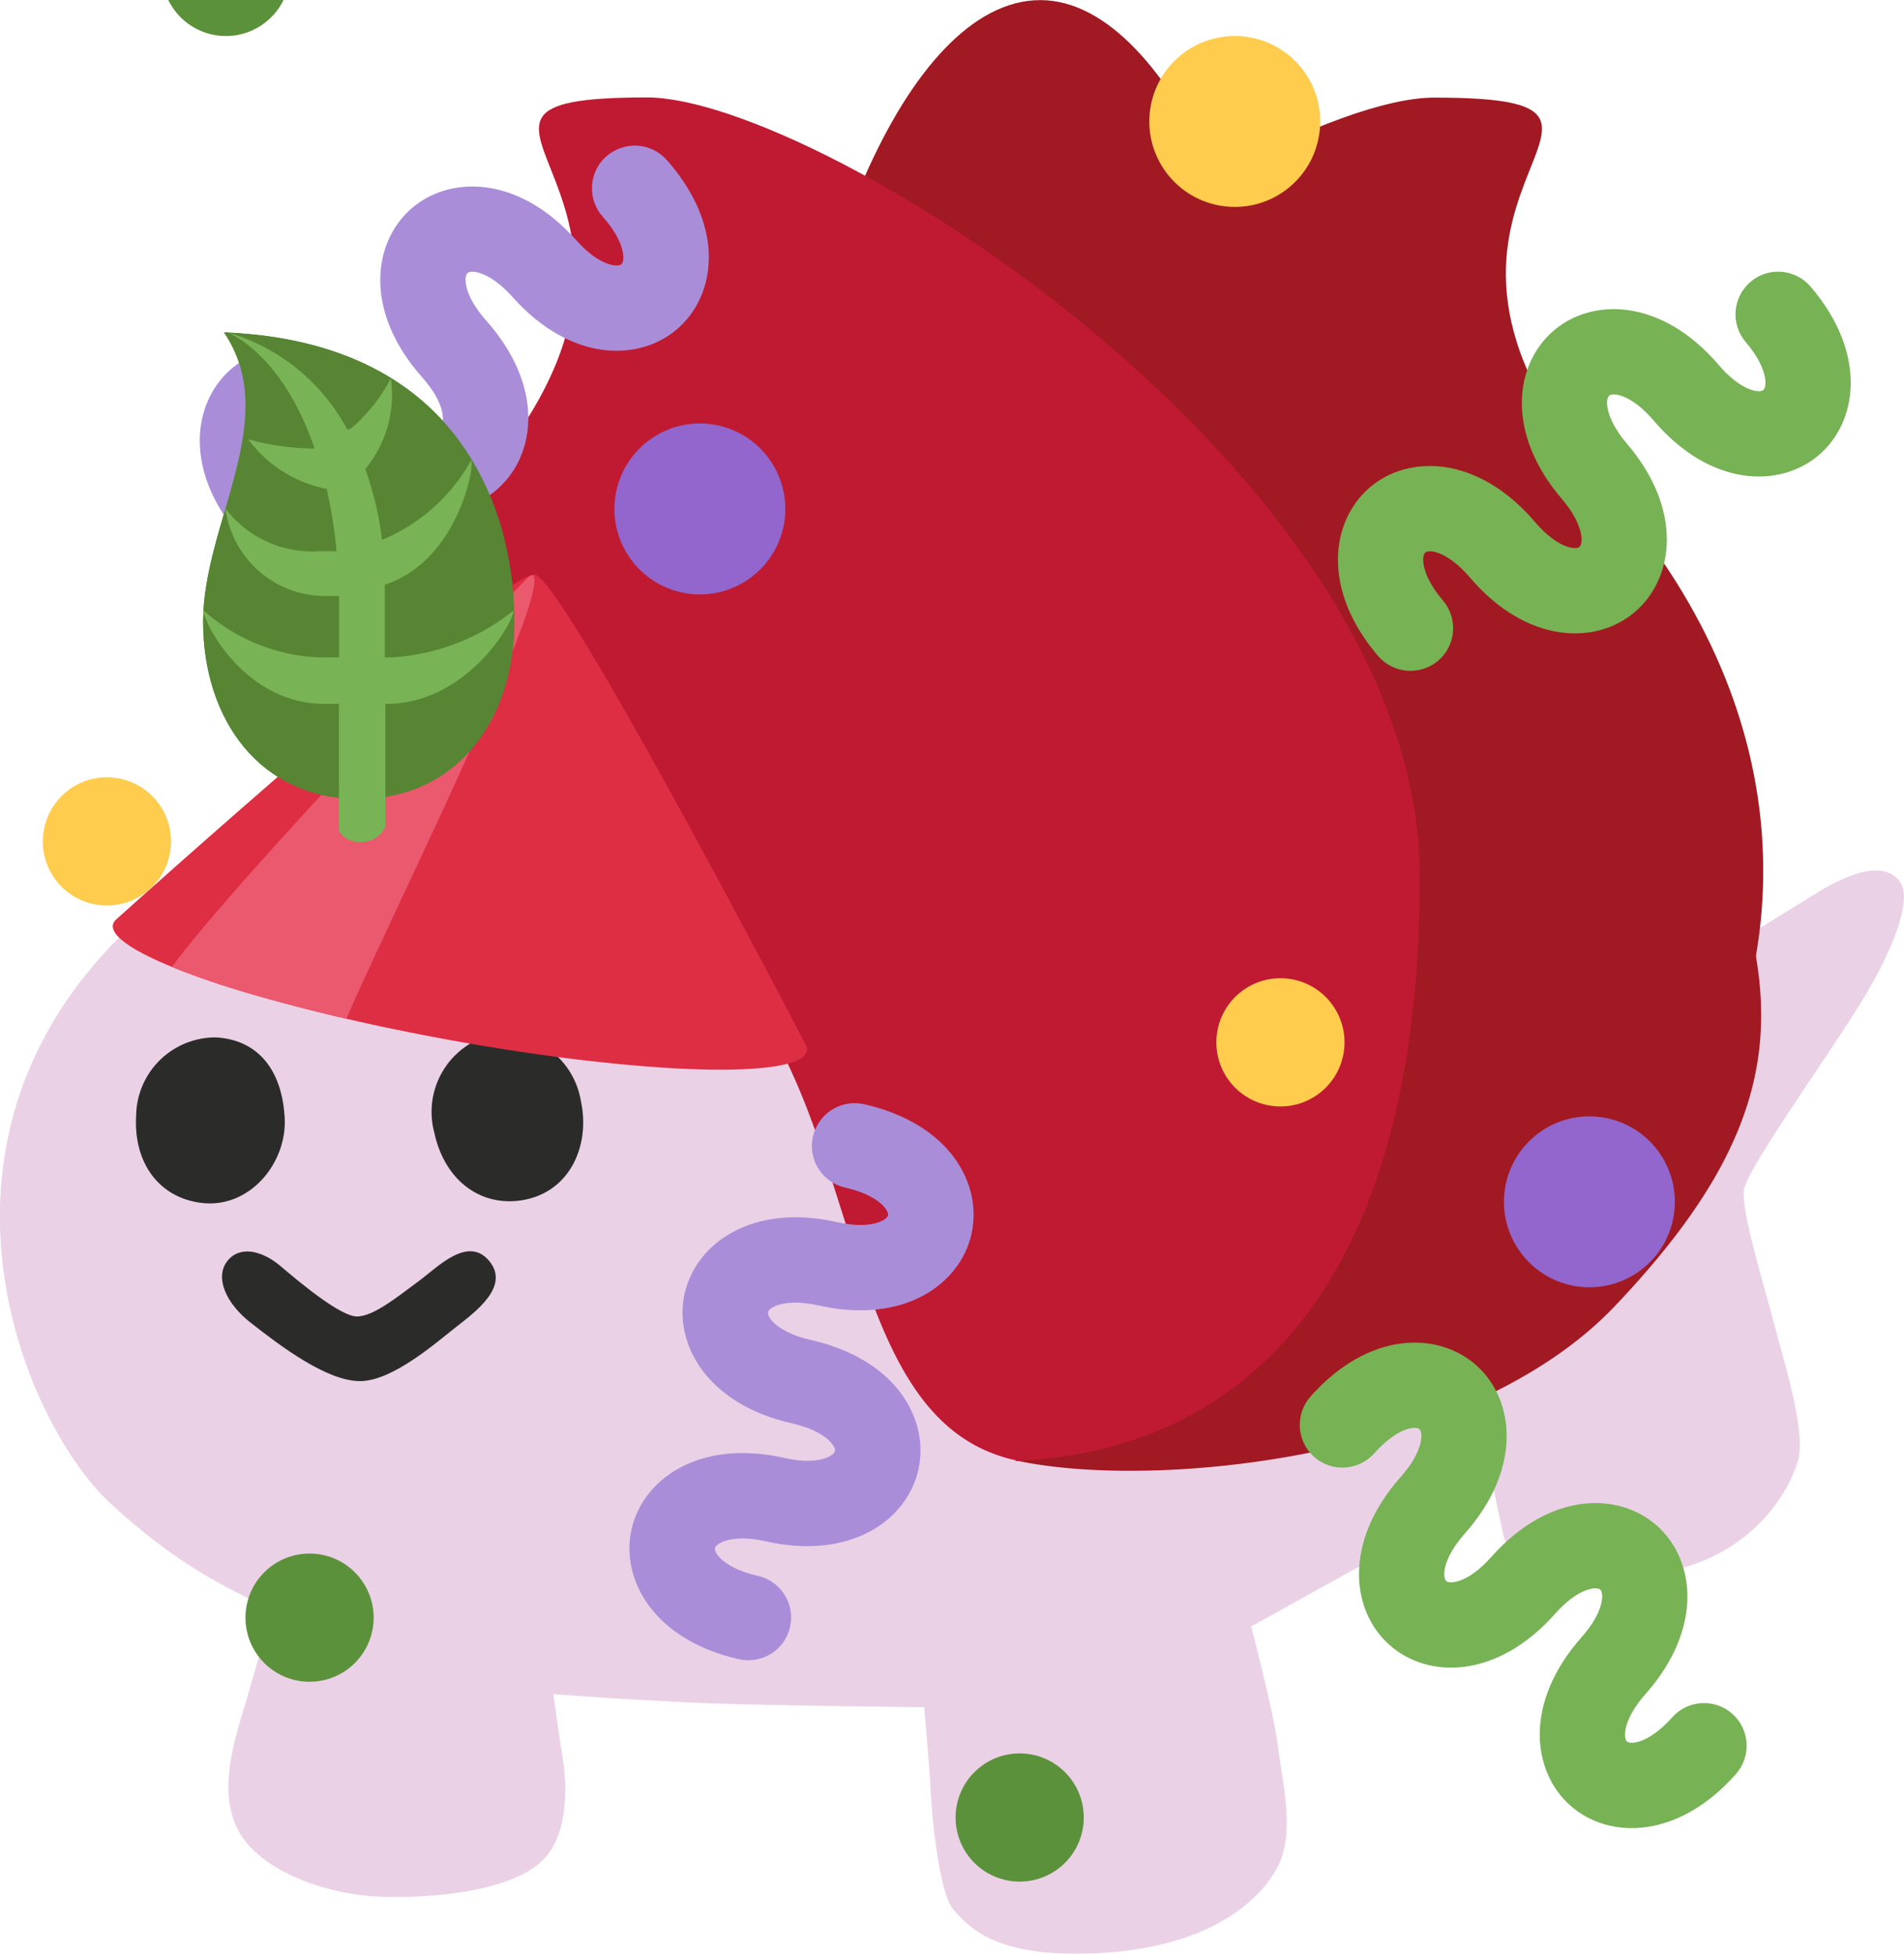 <?xml version="1.0" encoding="UTF-8" standalone="no"?>
<svg
   width="37mm"
   height="37.96mm"
   viewBox="0 0 104.89 107.6"
   version="1.1"
   id="svg71030"
   sodipodi:docname="flower.svg"
   inkscape:version="1.2.2 (732a01da63, 2022-12-09)"
   xmlns:inkscape="http://www.inkscape.org/namespaces/inkscape"
   xmlns:sodipodi="http://sodipodi.sourceforge.net/DTD/sodipodi-0.dtd"
   xmlns="http://www.w3.org/2000/svg"
   xmlns:svg="http://www.w3.org/2000/svg">
  <sodipodi:namedview
     id="namedview71032"
     pagecolor="#ffffff"
     bordercolor="#000000"
     borderopacity="0.25"
     inkscape:showpageshadow="2"
     inkscape:pageopacity="0.0"
     inkscape:pagecheckerboard="0"
     inkscape:deskcolor="#d1d1d1"
     inkscape:document-units="mm"
     showgrid="false"
     inkscape:zoom="4"
     inkscape:cx="23.75"
     inkscape:cy="80.75"
     inkscape:window-width="1920"
     inkscape:window-height="1057"
     inkscape:window-x="1912"
     inkscape:window-y="-8"
     inkscape:window-maximized="1"
     inkscape:current-layer="g9662" />
  <defs
     id="defs70996">
    <inkscape:path-effect
       effect="powerclip"
       id="path-effect73084"
       is_visible="true"
       lpeversion="1"
       inverse="true"
       flatten="false"
       hide_clip="false"
       message="Use fill-rule evenodd on &lt;b&gt;fill and stroke&lt;/b&gt; dialog if no flatten result after convert clip to paths." />
    <style
       id="style70994">
      .cls-1 {
        fill: #ebd1e6;
      }

      .cls-2 {
        fill: #a11922;
      }

      .cls-3 {
        fill: #4a4f23;
      }

      .cls-4 {
        fill: #bf1a32;
      }

      .cls-5 {
        fill: #578533;
      }

      .cls-6 {
        fill: #78b355;
      }

      .cls-7 {
        fill: #2b2c29;
      }
    </style>
    <clipPath
       clipPathUnits="userSpaceOnUse"
       id="clipPath73080">
      <path
         style="display:none;fill:none;stroke-width:3.75"
         d="m 18.406,44.445 c 0,0 -0.201,1.984 1.52,1.924 1.656,-0.058 1.529,-2.05 1.529,-2.05 l 3.913,5.432 -9.786,0.429 z"
         id="path73082"
         sodipodi:nodetypes="cscccc" />
      <path
         id="lpe_path-effect73084"
         style="fill:none;stroke-width:3.75"
         class="powerclip"
         d="M 6.19,13.3 H 33.34 V 54.04 H 6.19 Z m 12.216,31.145 -2.823,5.736 9.786,-0.429 -3.913,-5.432 c 0,0 0.126,1.991 -1.529,2.05 -1.719,0.061 -1.52,-1.924 -1.52,-1.924 z"
         sodipodi:nodetypes="cccccccccsc" />
    </clipPath>
  </defs>
  <g
     id="Layer_2"
     data-name="Layer 2">
    <g
       id="grid">
      <g
         id="wl_copy"
         data-name="wl copy">
        <g
           id="flowers">
          <g
             id="g71024">
            <path
               class="cls-1"
               d="M95.19,52.19l4.27-2.63c.86-.53,4-2.67,5.21-1,.73,1-.46,4-2.42,7.08-1.79,2.86-6,8.74-6.18,9.88s1.21,5.6,1.65,7.33,1.78,5.89,1.34,7.54-2.8,6.2-9.3,6.38C84.6,87,83,85.5,82.83,84.58c-.15-.66-.61-2.86-.61-2.86s-4.14,2.8-6.1,3.87-7.22,4-7.22,4,1.22,4.71,1.47,6.62.95,4.63,0,6.5c-.85,1.71-3.59,4.61-10.32,4.83-5.25.18-6.64-1.4-7.51-2.36s-1.24-5.71-1.28-6.7-.35-4.5-.35-4.5-7.13-.07-11.43-.2c-3.9-.13-9-.52-9-.52s.27,2.06.51,3.54c.23,1.32.37,4.11-1,5.52-1.79,1.91-6.63,2.23-9.3,2.08s-6.43-1.37-7.61-3.74.11-5.59.62-7.44c.45-1.63,1.26-4,.89-4.62S10.94,87.28,6.1,82.8-5.5,62.36,7.72,50.54,46.63,50,48,50.74,95.19,52.19,95.19,52.19Z"
               id="path70998" />
            <path
               class="cls-2"
               d="M52.77,23.74c-12.34,1-21.37,7.53-25.7,14.41a56.4,56.4,0,0,0-3.85,7A20.56,20.56,0,0,1,31.42,47C36,49.23,41.2,51.59,45,62.61c2.88,8.32,4.19,16.29,10.88,17.8,7.57,1.69,25,0,33.06-8.46s9.42-14.64,7-22.55-12.57-21.75-26-25C64.12,23,58.37,23.26,52.77,23.74Z"
               id="path71000" />
            <path
               class="cls-3"
               d="M94.22,45.22c-.41-.87-1.24-2.17-1.24-2.17s0,1.82-.11,2.78c-.19,1.57-.92,4.85-1.43,4.4A107.43,107.43,0,0,1,84,41.43c-1.6-2.17-7.06-7.81-7.26-9.71a19.37,19.37,0,0,1,1-4.17l-2.14-1.11c-.79-.4-2-.84-2-.84s-.51,4.38-1.23,5.23-4.63,2.49-7.73,3.81c-3.75,1.59-7.36,3.61-8.73,3.91-1.2.27-8.11-.93-10.72-1.32-3.27-.49-8.22-1.68-9.38-2.44A13.7,13.7,0,0,1,33,31.54s-.77.57-1.53,1.23a15,15,0,0,0-1.72,1.9s2.13,2,2.28,2.73c.2,1.06-1,2.56-2,4-.61.86-2.27,4.41-2.27,4.41a6.34,6.34,0,0,1,1.93.48c1.11.46,2.16.94,2.16.94s2.39-6.22,4.08-6.85c1.44-.54,5.62.65,8.64,1.15,4.29.71,8.62,1.32,9.58,2.44s2.06,5.85,3.08,9.82c1.12,4.34,4,15.62,3.48,16.51s-5,.76-7.61.56a33.43,33.43,0,0,1-5.75-1.34s.59,1.85.78,2.34c.27.71,1.13,2.68,1.13,2.68s5.12,2,19.93,0,21.75-12.38,23.65-17c2.55-6.12,2.77-9.34,2.77-9.34S94.63,46.08,94.22,45.22Zm-12.78,20c-3.66,2.52-13.29,5.41-15.08,4.54-1.44-.7-4-12.23-5.2-17.37-.78-3.29-2.51-8.27-1.65-9.87.58-1.09,4.14-2.83,6.77-4.19s6.07-3,7.14-2.94c1.52.12,5,5.24,8.39,9.61s7.18,8.91,7.3,10.53S85.22,62.6,81.44,65.18Z"
               id="path71002" />
            <g
               id="g71008">
              <path
                 class="cls-2"
                 d="M88.43,26.84C74.24,10.73,93.93,5.37,79,5.37c-2.6,0-7,1.6-12,4.34C64.43,4,61,0,57.31,0c-7.48,0-13.6,15.85-14.13,30.18-4,5.63-6.77,11.8-6.77,18.12,0,22.23,9.45,32.2,23.64,32.2C88.43,80.5,109.85,51.13,88.43,26.84Z"
                 id="path71004" />
              <path
                 class="cls-4"
                 d="M78.22,48.3c0,22.23-9.46,32.2-23.65,32.2-28.38,0-49.79-29.37-28.38-53.67C40.38,10.73,20.7,5.36,35.65,5.36,45.11,5.37,78.22,26.07,78.22,48.3Z"
                 id="path71006" />
            </g>
            <g
               id="g71014">
              <path
                 class="cls-5"
                 d="M28.34,34.23c0-5.41-2.45-15.38-16-15.93,3.22,4.75-1.15,10.51-1.15,15.93S14.35,44,19.76,44,28.33,39.65,28.34,34.23Z"
                 id="path71010" />
              <path
                 class="cls-6"
                 d="M19.14,23.67a10.88,10.88,0,0,0-6.61-5.37s3,1.1,4.8,6.4a14.32,14.32,0,0,1-3.65-.51A7,7,0,0,0,18,26.92a27.8,27.8,0,0,1,.54,3.43l-.92,0A6,6,0,0,1,12.42,28,5.54,5.54,0,0,0,18,32.82l.68,0c0,.45,0,.9,0,1.38v2H17.52a10.19,10.19,0,0,1-6.31-2.59c0,.68,2.27,5.15,6.66,5.15h.8v9a1.28,1.28,0,0,0,2.56,0v-9h.06c4.39,0,7-4.46,7-5.14a11.85,11.85,0,0,1-6.67,2.58h-.42v-4c3.9-1.28,4.93-6.25,4.77-6.88a10,10,0,0,1-4.93,4.41,17.06,17.06,0,0,0-.92-3.9,6.4,6.4,0,0,0,1.41-5,9.17,9.17,0,0,1-2.14,2.72Z"
                 id="path71012" />
            </g>
            <path
               class="cls-1"
               d="M55.91,80.41c-6.69-1.51-8-9.48-10.88-17.8C41.2,51.59,36,49.23,31.42,47a20.56,20.56,0,0,0-8.2-1.86v0C17.59,45.29,12,46.7,7.72,50.54-5.5,62.36,1.24,78.32,6.1,82.8s8.12,5.18,8.48,5.84-.44,3-.89,4.62c-.51,1.85-1.8,5.07-.62,7.44s4.94,3.6,7.61,3.74,7.51-.17,9.3-2.08c1.34-1.41,1.2-4.2,1-5.52-.24-1.48-.51-3.54-.51-3.54s5.15.39,9.05.52c4.3.13,11.43.2,11.43.2s.31,3.5.35,4.5.4,5.73,1.28,6.7,2.26,2.54,7.51,2.36c6.73-.22,9.47-3.12,10.32-4.83.94-1.87.23-4.59,0-6.5s-1.47-6.62-1.47-6.62"
               id="path71016" />
            <path
               class="cls-7"
               d="M23.11,70.52c1-.74,2.66-2.48,3.83-1.09s-.7,2.78-1.79,3.63-3.51,3-5.32,3-4.33-1.89-6-3.2c-1.37-1.06-2-2.48-1.33-3.38s1.88-.63,2.89.19c1.17,1,3.42,2.87,4.31,2.83S21.77,71.52,23.11,70.52Z"
               id="path71018" />
            <path
               class="cls-7"
               d="M32,60.63c.54,2.49-.64,5.14-3.4,5.49-2.27.28-4.13-1.23-4.67-3.73A4.39,4.39,0,0,1,27,57,4.4,4.4,0,0,1,32,60.63Z"
               id="path71020" />
            <path
               class="cls-7"
               d="M15.68,61.51c.17,2.51-1.94,5.13-4.69,4.72C8.72,65.9,7.35,64,7.5,61.44a4.37,4.37,0,0,1,4.4-4.31C14.18,57.26,15.52,58.88,15.68,61.51Z"
               id="path71022" />
            <g
               id="g8739"
               transform="matrix(1.273,0.08,-0.08,1.273,-15.725,-1.607)"
               inkscape:label="Hat">
              <path
                 fill="#dd2e44"
                 d="m 50.008,43.573 c 0.011,-0.09 -0.023,-0.185 -0.081,-0.281 0,0 -11.66,-19.349 -12.932,-19.5 -1.272,-0.149 -17.096,15.976 -17.096,15.976 -0.079,0.08 -0.134,0.163 -0.144,0.255 -0.149,1.263 6.504,3.08 14.857,4.061 8.355,0.981 15.247,0.753 15.396,-0.51 z"
                 id="path5268"
                 style="stroke-width:1.394" />
              <path
                 fill="#ea596e"
                 d="m 36.91,23.816 c -0.045,0.012 -0.1,0.037 -0.163,0.075 -1.276,1.439 -11.566,13.519 -14.339,17.79 2.169,0.745 4.658,1.247 7.662,1.764 1.415,-3.989 7.721,-18.905 6.84,-19.629 z"
                 id="path5270"
                 style="stroke-width:1.394" />
            </g>
            <path
               fill="#aa8dd8"
               d="m 76.918,-7.448 c 0.441,0.409 0.726,0.985 0.753,1.636 0.079,2.052 -0.373,3.858 -1.308,5.213 -0.99,1.434 -2.478,2.287 -4.085,2.35 -2.819,0.109 -5.778,-2.299 -5.966,-7.124 -0.075,-1.876 -0.79,-2.611 -1.076,-2.597 -0.287,0.009 -0.944,0.799 -0.871,2.675 0.079,2.052 -0.373,3.858 -1.308,5.213 -0.99,1.434 -2.478,2.291 -4.085,2.35 -2.821,0.109 -5.778,-2.299 -5.968,-7.119 -0.054,-1.368 -0.436,-2.037 -0.66,-2.311 -0.182,-0.218 -0.338,-0.293 -0.419,-0.29 -0.284,0.013 -0.942,0.794 -0.869,2.675 0.049,1.299 -0.963,2.396 -2.262,2.445 -1.299,0.051 -2.393,-0.958 -2.445,-2.262 -0.19,-4.82 2.57,-7.455 5.393,-7.565 2.821,-0.109 5.778,2.299 5.966,7.124 0.052,1.368 0.436,2.033 0.659,2.307 0.18,0.221 0.336,0.295 0.417,0.291 0.287,-0.009 0.944,-0.794 0.871,-2.675 -0.188,-4.821 2.57,-7.455 5.393,-7.565 2.821,-0.109 5.78,2.298 5.963,7.119 0.054,1.368 0.439,2.037 0.662,2.311 0.18,0.219 0.336,0.293 0.417,0.291 0.286,-0.014 0.944,-0.799 0.871,-2.675 -0.051,-1.299 0.963,-2.396 2.262,-2.445 0.654,-0.02 1.251,0.222 1.695,0.63 z"
               id="path9586"
               style="stroke-width:2.355"
               transform="matrix(0.772,-0.635,0.635,0.772,-19.545,62.609)" />
            <g
               id="g73067"
               clip-path="url(#clipPath73080)"
               inkscape:path-effect="#path-effect73084">
              <path
                 class="cls-5"
                 d="m 28.34,34.23 c 0,-5.41 -2.45,-15.38 -16,-15.93 3.22,4.75 -1.15,10.51 -1.15,15.93 0,5.42 3.16,9.77 8.57,9.77 5.41,0 8.57,-4.35 8.58,-9.77 z"
                 id="path73063"
                 inkscape:original-d="M28.34,34.23c0-5.41-2.45-15.38-16-15.93,3.22,4.75-1.15,10.51-1.15,15.93S14.35,44,19.76,44,28.33,39.65,28.34,34.23Z" />
              <path
                 class="cls-6"
                 d="M 19.14,23.67 A 10.88,10.88 0 0 0 12.53,18.3 c 0,0 3,1.1 4.8,6.4 a 14.32,14.32 0 0 1 -3.65,-0.51 7,7 0 0 0 4.32,2.73 27.8,27.8 0 0 1 0.54,3.43 H 17.62 A 6,6 0 0 1 12.42,28 5.54,5.54 0 0 0 18,32.82 h 0.68 c 0,0.45 0,0.9 0,1.38 v 2 h -1.16 a 10.19,10.19 0 0 1 -6.31,-2.59 c 0,0.68 2.27,5.15 6.66,5.15 h 0.8 v 9 a 1.28,1.28 0 0 0 2.56,0 v -9 h 0.06 c 4.39,0 7,-4.46 7,-5.14 A 11.85,11.85 0 0 1 21.62,36.2 H 21.2 v -4 c 3.9,-1.28 4.93,-6.25 4.77,-6.88 a 10,10 0 0 1 -4.93,4.41 17.06,17.06 0 0 0 -0.92,-3.9 6.4,6.4 0 0 0 1.41,-5 9.17,9.17 0 0 1 -2.14,2.72 z"
                 id="path73065"
                 inkscape:original-d="M19.14,23.67a10.88,10.88,0,0,0-6.61-5.37s3,1.1,4.8,6.4a14.32,14.32,0,0,1-3.65-.51A7,7,0,0,0,18,26.92a27.8,27.8,0,0,1,.54,3.43l-.92,0A6,6,0,0,1,12.42,28,5.54,5.54,0,0,0,18,32.82l.68,0c0,.45,0,.9,0,1.38v2H17.52a10.19,10.19,0,0,1-6.31-2.59c0,.68,2.27,5.15,6.66,5.15h.8v9a1.28,1.28,0,0,0,2.56,0v-9h.06c4.39,0,7-4.46,7-5.14a11.85,11.85,0,0,1-6.67,2.58h-.42v-4c3.9-1.28,4.93-6.25,4.77-6.88a10,10,0,0,1-4.93,4.41,17.06,17.06,0,0,0-.92-3.9,6.4,6.4,0,0,0,1.41-5,9.17,9.17,0,0,1-2.14,2.72Z" />
            </g>
          </g>
        </g>
      </g>
    </g>
  </g>
  <g
     id="g9662"
     transform="matrix(0.772,-0.635,0.635,0.772,-19.545,62.609)"
     inkscape:label="Confetti">
    <path
       fill="#77b255"
       d="m 121.924,39.634 c 0.092,4.826 -2.722,7.402 -5.547,7.451 -2.822,0.05 -5.731,-2.421 -5.819,-7.244 -0.033,-1.883 -0.733,-2.628 -1.018,-2.628 -0.291,0.006 -0.964,0.782 -0.93,2.66 0.09,4.823 -2.726,7.399 -5.551,7.448 -2.825,0.053 -5.729,-2.42 -5.816,-7.246 -0.036,-1.881 -0.738,-2.63 -1.024,-2.622 -0.284,0.006 -0.961,0.778 -0.928,2.658 0.023,1.296 -1.009,2.374 -2.307,2.397 -1.302,0.019 -2.373,-1.013 -2.397,-2.315 -0.088,-4.821 2.722,-7.4 5.552,-7.452 2.822,-0.05 5.726,2.422 5.817,7.249 0.033,1.883 0.733,2.628 1.02,2.621 0.286,-0.003 0.962,-0.775 0.929,-2.653 -0.089,-4.828 2.722,-7.402 5.552,-7.452 2.82,-0.052 5.724,2.419 5.815,7.248 0.032,1.878 0.739,2.625 1.02,2.621 0.289,-0.007 0.963,-0.777 0.932,-2.657 -0.027,-1.302 1.008,-2.372 2.307,-2.397 1.298,-0.023 2.373,1.013 2.393,2.313 z"
       id="path9165"
       style="stroke-width:2.355" />
    <circle
       fill="#5c913b"
       cx="34.679"
       cy="77.081"
       r="3.532"
       id="circle9167"
       style="stroke-width:2.355" />
    <circle
       fill="#9266cc"
       cx="66.868"
       cy="10.203"
       r="4.709"
       id="circle9169"
       style="stroke-width:2.355" />
    <circle
       fill="#9266cc"
       cx="80.477"
       cy="70.828"
       r="4.709"
       id="circle9171"
       style="stroke-width:2.355" />
    <circle
       fill="#5c913b"
       cx="11.449"
       cy="43.716"
       r="3.532"
       id="circle9173"
       style="stroke-width:2.355" />
    <circle
       fill="#5c913b"
       cx="65.49"
       cy="-29.242"
       r="3.532"
       id="circle9175"
       style="stroke-width:2.355" />
    <circle
       fill="#ffcc4d"
       cx="103.196"
       cy="12.441"
       r="4.709"
       id="circle9177"
       style="stroke-width:2.355" />
    <circle
       fill="#ffcc4d"
       cx="72.908"
       cy="53.225"
       r="3.532"
       id="circle9179"
       style="stroke-width:2.355" />
    <circle
       fill="#ffcc4d"
       cx="29.993"
       cy="3.59"
       r="3.532"
       id="circle9181"
       style="stroke-width:2.355" />
    <path
       fill="#77b255"
       d="m 66.679,100.308 c -4.767,0.758 -7.707,-1.673 -8.146,-4.463 -0.439,-2.788 1.606,-6.011 6.37,-6.764 1.86,-0.293 2.502,-1.089 2.462,-1.372 -0.047,-0.288 -0.908,-0.847 -2.763,-0.554 -4.765,0.756 -7.704,-1.677 -8.143,-4.468 -0.444,-2.791 1.605,-6.008 6.372,-6.762 1.858,-0.295 2.502,-1.094 2.455,-1.377 -0.045,-0.28 -0.903,-0.844 -2.761,-0.551 -1.28,0.202 -2.491,-0.671 -2.693,-1.954 -0.199,-1.287 0.676,-2.49 1.961,-2.694 4.762,-0.754 7.705,1.673 8.148,4.468 0.439,2.788 -1.607,6.006 -6.375,6.764 -1.86,0.293 -2.502,1.089 -2.455,1.372 0.043,0.282 0.901,0.846 2.756,0.553 4.769,-0.755 7.707,1.673 8.148,4.468 0.442,2.786 -1.605,6.004 -6.374,6.761 -1.855,0.291 -2.498,1.095 -2.455,1.372 0.047,0.285 0.903,0.846 2.761,0.556 1.286,-0.206 2.489,0.671 2.693,1.954 0.202,1.283 -0.676,2.49 -1.96,2.69 z"
       id="path9584"
       style="stroke-width:2.355" />
    <path
       fill="#aa8dd8"
       d="m 51.456,40.389 c 0.597,0.075 1.164,0.378 1.565,0.891 1.26,1.622 1.945,3.353 1.974,4.999 0.03,1.742 -0.682,3.302 -1.951,4.29 -2.227,1.731 -6.035,1.498 -9,-2.314 -1.154,-1.482 -2.163,-1.662 -2.388,-1.484 -0.228,0.174 -0.302,1.199 0.851,2.682 1.26,1.622 1.945,3.353 1.974,4.999 0.03,1.742 -0.679,3.306 -1.951,4.29 -2.229,1.732 -6.035,1.498 -8.998,-2.309 -0.841,-1.08 -1.542,-1.402 -1.883,-1.494 -0.275,-0.071 -0.446,-0.041 -0.51,0.008 -0.223,0.176 -0.303,1.194 0.852,2.68 0.797,1.028 0.614,2.508 -0.414,3.305 -1.026,0.799 -2.503,0.615 -3.305,-0.414 -2.963,-3.807 -2.255,-7.557 -0.024,-9.291 2.229,-1.732 6.035,-1.498 9,2.314 0.839,1.082 1.538,1.398 1.88,1.491 0.275,0.075 0.446,0.044 0.508,-0.006 0.228,-0.174 0.305,-1.195 -0.851,-2.682 -2.961,-3.808 -2.255,-7.557 -0.024,-9.291 2.229,-1.732 6.037,-1.5 8.995,2.312 0.841,1.08 1.543,1.4 1.885,1.492 0.274,0.073 0.444,0.042 0.508,-0.006 0.224,-0.178 0.302,-1.199 -0.85,-2.682 -0.799,-1.026 -0.614,-2.508 0.414,-3.305 0.52,-0.398 1.147,-0.548 1.745,-0.475 z"
       id="path12881"
       style="stroke-width:2.355" />
  </g>
</svg>
